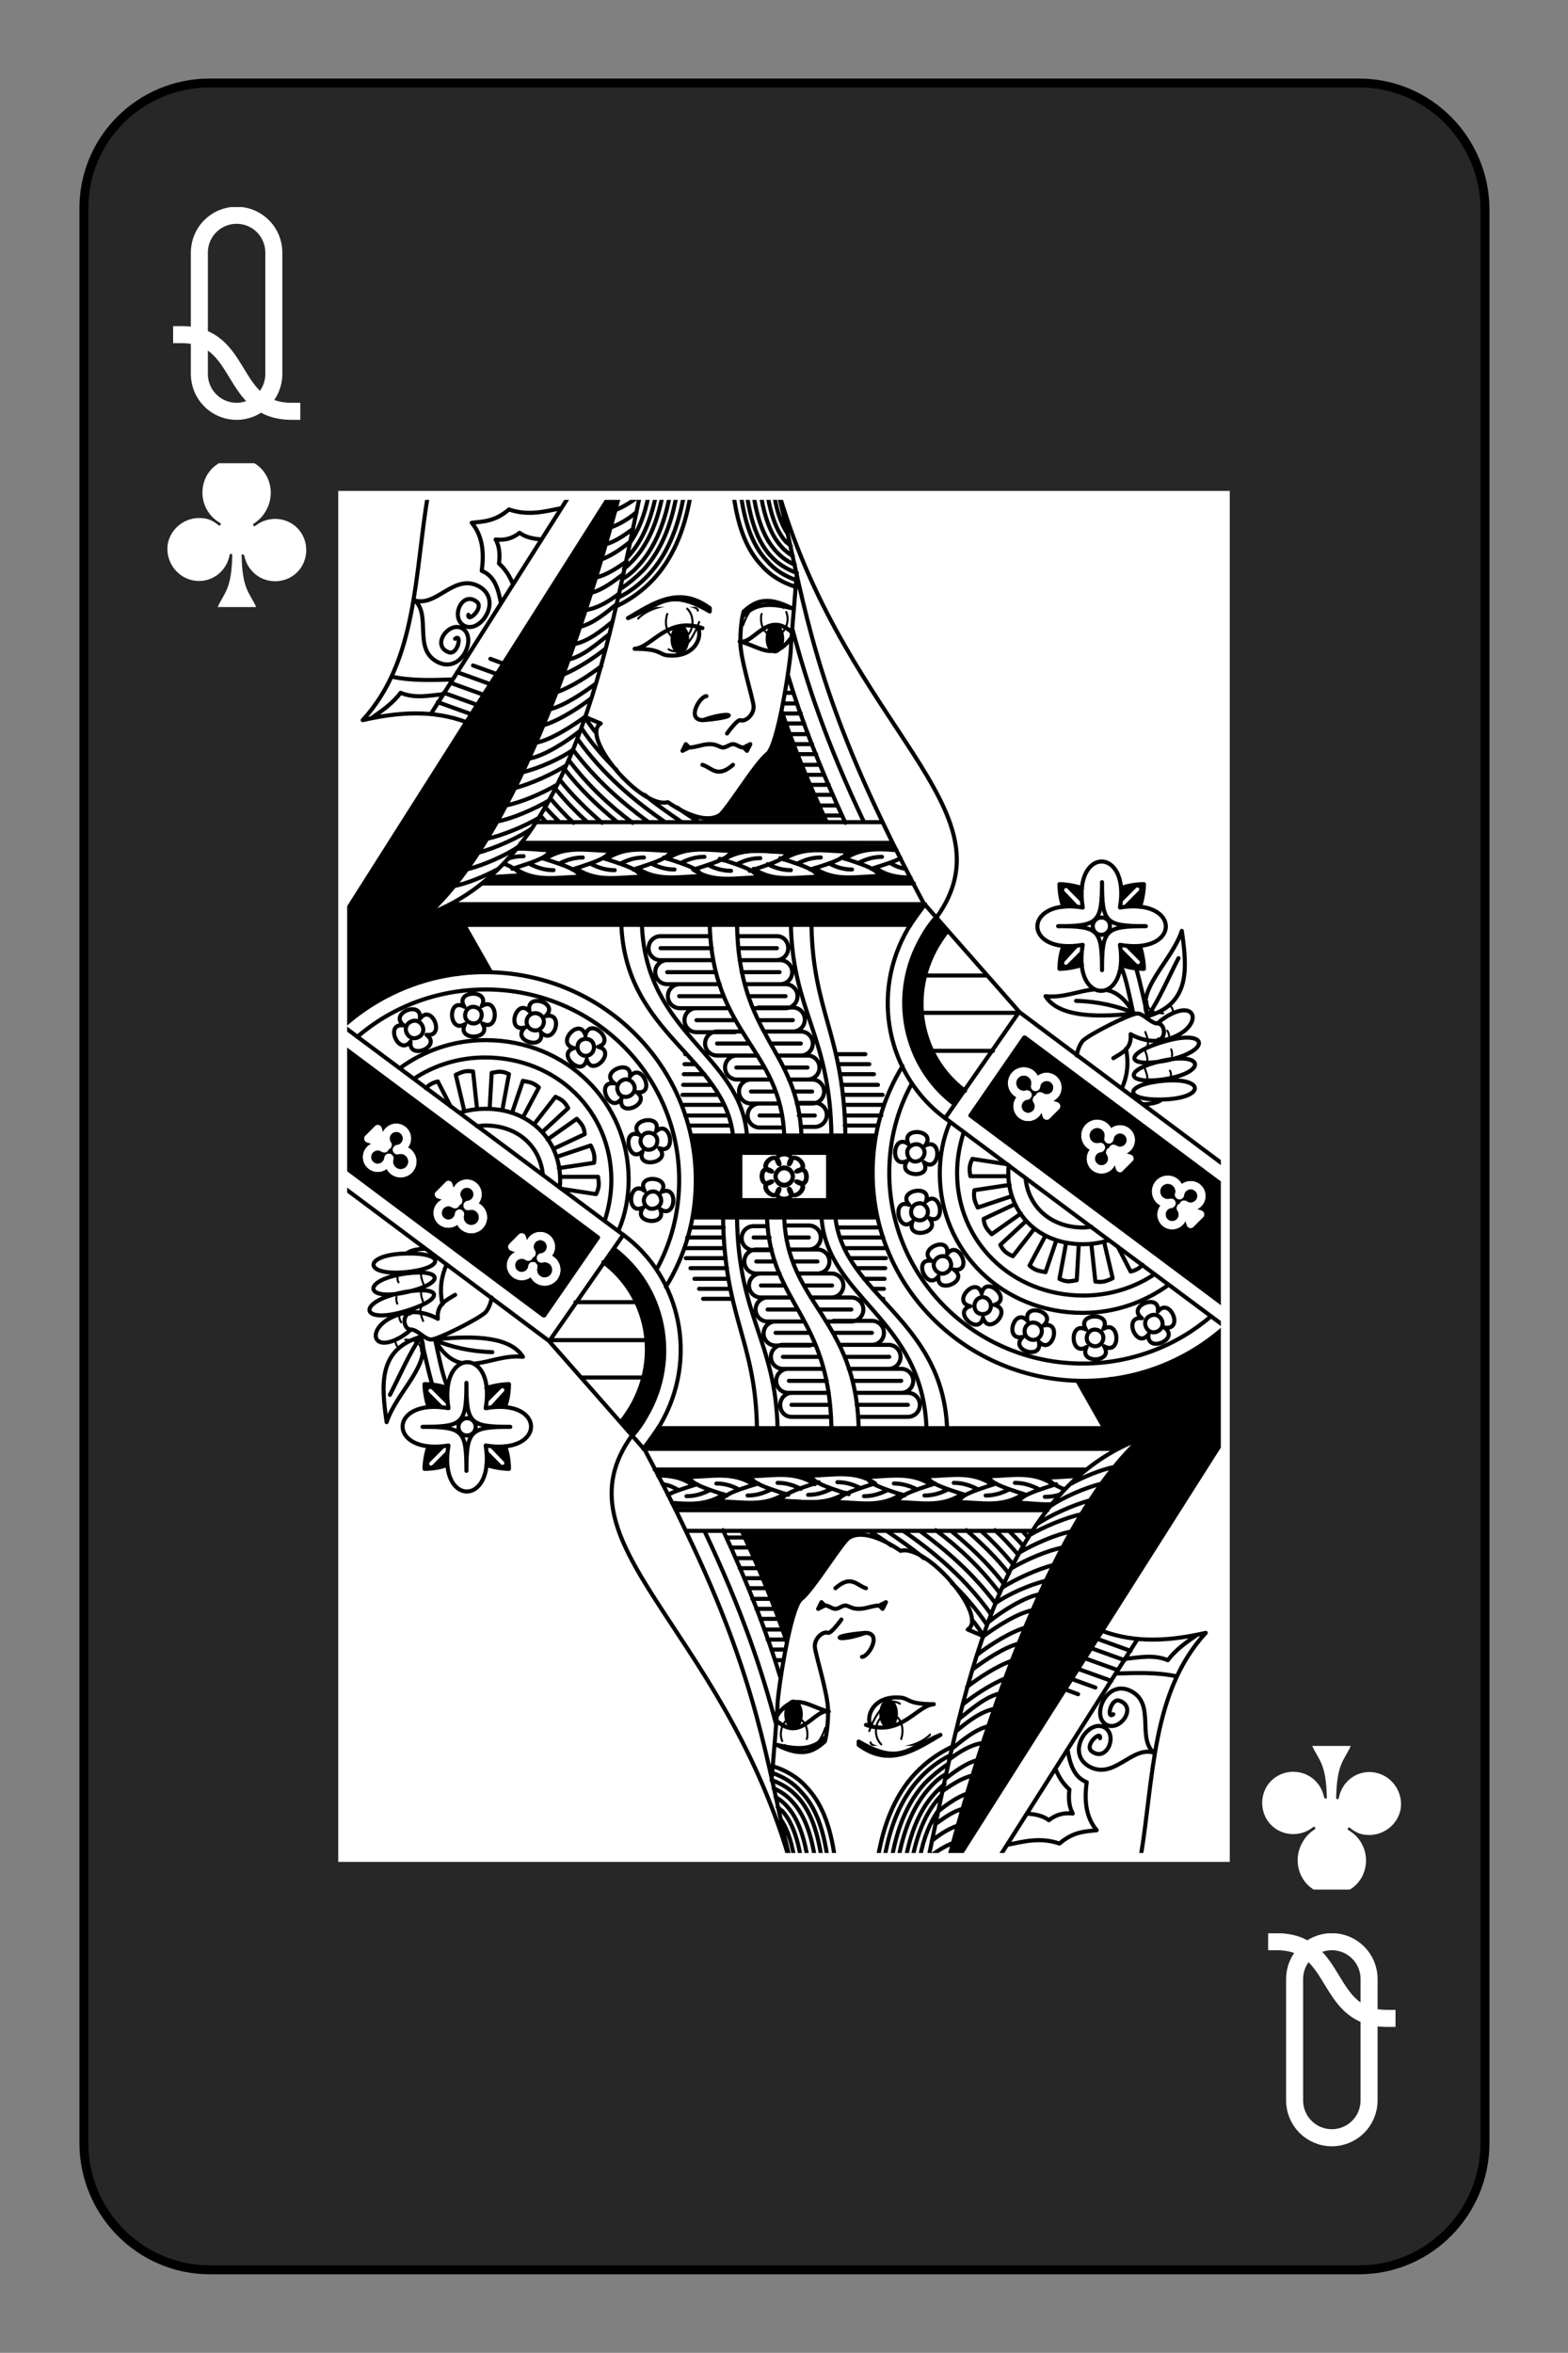 <?xml version="1.0" encoding="utf-8"?>
<!-- Generator: Adobe Illustrator 27.9.0, SVG Export Plug-In . SVG Version: 6.00 Build 0)  -->
<svg version="1.1" id="Layer_1" xmlns="http://www.w3.org/2000/svg" xmlns:xlink="http://www.w3.org/1999/xlink" x="0px" y="0px"
	 viewBox="0 0 175.7 263.6" style="enable-background:new 0 0 175.7 263.6;" xml:space="preserve">
<rect x="0" y="0" width="175.7" height="263.6" fill="#808080" stroke="none"/>
<style type="text/css">
	.st0{fill:none;stroke:#000000;stroke-width:0.613;stroke-linecap:round;stroke-linejoin:round;stroke-miterlimit:10;}
	.st1{fill:none;stroke:#000000;stroke-width:0.306;stroke-linecap:round;stroke-linejoin:round;stroke-miterlimit:10;}
	.st2{fill:#FFFFFF;fill-opacity:0;}
	.st3{fill:#FFFFFF;}
	
		.st4{fill:none;stroke:#FFFFFF;stroke-width:12;stroke-linecap:round;stroke-linejoin:round;stroke-miterlimit:10;stroke-opacity:0;}
	.st5{fill:none;stroke:#FFFFFF;stroke-width:12;stroke-linecap:round;stroke-linejoin:round;stroke-miterlimit:10;}
	.st6{fill:none;stroke:#FFFFFF;stroke-width:2.56;stroke-linecap:square;stroke-miterlimit:10;}
	.st7{fill:#272727;stroke:#000000;}
	.st8{clip-path:url(#SVGID_00000183221528681387817210000001022212287162280580_);}
	.st9{clip-path:url(#SVGID_00000024686575857531866330000014866065893983403440_);}
	.st10{clip-path:url(#SVGID_00000148623154231721727510000017608791524185367472_);}
	.st11{clip-path:url(#SVGID_00000181773588183169032000000007007646759368345996_);}
	.st12{clip-path:url(#SVGID_00000108278426394773241370000014858525504747070634_);}
	.st13{clip-path:url(#SVGID_00000142897201131551665920000000855769911687258503_);}
	.st14{clip-path:url(#SVGID_00000093896890087553859470000008622959171435629221_);}
	.st15{clip-path:url(#SVGID_00000182518724319879699820000013435982261679005596_);}
	.st16{clip-path:url(#SVGID_00000013909257359124090090000007776671564717433012_);}
	.st17{clip-path:url(#SVGID_00000010998322858751451620000011563211005207060875_);}
	.st18{fill:none;stroke:#FFFFFF;}
	.st19{clip-path:url(#SVGID_00000176041246905470102540000000137100083047704987_);}
	.st20{clip-path:url(#SVGID_00000156583702800256341780000005046897058096803235_);}
</style>
<symbol  id="CQ1" viewBox="-66.4 -51.2 132.8 102.3">
	<path d="M-1.4-51.2c-0.8,0-1.4,1-1.4,2.2l0,0c0,1.2,0.6,2.2,1.4,2.2l0,0c0.8,0,1.4-1,1.4-2.2C0-50.2-0.6-51.2-1.4-51.2z
		 M-15.7-51.1c-0.8,0-1.4,1-1.4,2.2l0,0c0,1.2,0.6,2.2,1.4,2.2l0,0c0.8,0,1.4-1,1.4-2.2C-14.3-50.2-14.9-51.1-15.7-51.1z
		 M-39.5-18.5c-0.3,0.4-0.7,0.9-1,1.3l0.4-0.4c0.2,0,0.4,0,0.6,0c0.2,0,0.4,0,0.6,0c0.1,0,0.1,0,0.2,0c0.1,0,0.2,0,0.3,0
		c0.4,0,0.8,0,1.2,0.1c0.1,0,0.1,0,0.2,0c0.1,0,0.3,0,0.4,0c0.1,0,0.2,0,0.2,0c0.1,0,0.3,0,0.4,0c0.1,0,0.2,0,0.2,0s0,0,0.1,0
		c0.2,0,0.3,0,0.5,0v0.1v0.1l0,0l-0.1,0.1l0,0c0,0,0,0.1-0.1,0.1l0,0c0,0,0,0.1-0.1,0.1l0,0l-0.1,0.1l0,0l-0.1,0.1
		c-0.1,0.1-0.1,0.1-0.2,0.2c-0.1,0.1-0.1,0.1-0.2,0.2c-0.1,0.1-0.2,0.1-0.3,0.2l0,0c-0.1,0.1-0.2,0.1-0.3,0.2
		c-0.1,0.1-0.2,0.1-0.3,0.2l0,0c-0.6,0.3-1.4,0.6-2.5,0.9c-0.4,0.1-0.9,0.3-1.4,0.4c0.7,0.4,1,0.7,1.2,1.1c-0.4,0-0.7,0-1.1,0
		c-1.1,0-2.2,0.1-3.3,0.2l1.2-1.3c-0.8,0.8-1.7,1.6-2.6,2.3h64.9c-0.2-0.3-0.3-0.6-0.5-0.9l0,0c-0.1,0-0.2,0-0.3,0l0,0l0,0
		c-0.1,0-0.2,0-0.3,0l0,0c0,0,0,0-0.1,0s-0.2,0-0.3,0c-1.4-0.1-2.9-0.4-4.2-1.4h0.1c0,0-0.1,0-0.1-0.1c-0.2,0-0.4,0.1-0.7,0.2
		c0.7,0.4,1,0.7,1.2,1.1c-3.3,0-6.6,0.9-9.7-1.2c-0.2,0.1-0.5,0.1-0.7,0.2c0.7,0.4,1,0.7,1.2,1.1c-3.3,0-6.6,0.9-9.7-1.2
		c-0.2,0.1-0.4,0.1-0.6,0.2c0.7,0.4,1,0.7,1.2,1.1c-2.9,0-5.9,0.7-8.8-0.7c0.1,0.2,0.3,0.3,0.3,0.5c-3.3,0-6.6,0.9-9.7-1.2
		c-0.2,0.1-0.4,0.1-0.6,0.2c0.7,0.4,1,0.7,1.2,1.1c-3.3,0-6.6,0.9-9.7-1.2l2.1-0.8c-0.7,0.3-1.6,0.6-2.7,0.9c0.7,0.4,1,0.7,1.2,1.1
		c-3.3,0-6.6,0.9-9.7-1.2l4-1.5c0.3,0.1,0.5,0.2,0.8,0.2l-0.3-0.1c3.1-2.1,6.5-1.2,9.7-1.2c-0.3,0.6-0.8,1-2.2,1.6l1.2-0.5
		c0.3,0.1,0.5,0.2,0.8,0.2l-0.3-0.1c3.1-2.1,6.5-1.2,9.7-1.2c-0.2,0.4-0.5,0.7-1.1,1.1c0.3,0.1,0.5,0.2,0.8,0.2l-0.3-0.1
		c1.7-1.1,3.4-1.4,5.1-1.4c1.5,0,3.1,0.2,4.6,0.2c-0.2,0.5-0.7,0.9-1.6,1.4c0.2,0.1,0.5,0.1,0.7,0.2l-0.3-0.1
		c3.1-2.1,6.5-1.2,9.7-1.2c-0.2,0-0.5,0.3-1,0.6c0.3,0.1,0.5,0.2,0.8,0.2L0-16c3-2.1,6.3-1.2,9.6-1.2c-0.2,0.4-0.5,0.7-1,1l0,0
		C8.9-16.1,9.1-16,9.4-16l-0.3-0.1c0.1-0.1,0.2-0.1,0.3-0.2c0,0,0.1,0,0.1-0.1c0.1,0,0.1-0.1,0.2-0.1h0.1c0.1-0.1,0.2-0.1,0.3-0.1
		c0,0,0,0,0.1,0s0.2-0.1,0.2-0.1h0.1c0.1,0,0.2-0.1,0.2-0.1s0,0,0.1,0s0.2-0.1,0.3-0.1h0.1c0.1,0,0.1,0,0.2-0.1h0.1
		c0.1,0,0.2-0.1,0.3-0.1l0,0c0.1,0,0.2,0,0.3-0.1h0.1c0.1,0,0.2,0,0.2,0s0,0,0.1,0s0.2,0,0.3,0c0,0,0,0,0.1,0s0.2,0,0.2,0h0.1
		c0.1,0,0.2,0,0.2,0s0,0,0.1,0c0,0,0,0,0.1,0s0.3,0,0.4,0h0.1c0.1,0,0.3,0,0.4,0c0.2,0,0.4,0,0.6,0c0.1,0,0.1,0,0.2,0
		c0.1,0,0.3,0,0.4,0c0.1,0,0.1,0,0.2,0c0.4,0,0.8,0,1.1,0.1c-0.2-0.3-0.4-0.7-0.5-1L-39.5-18.5z M-12.8-14.8
		c-0.3,0.1-0.5,0.2-0.8,0.3c0,0,0,0,0.1,0L-12.8-14.8z M41.4-12.3c0,1.1,0.3,2.6,0.6,3.4c0.7-0.1,1.5,0,2.4,0.1l-2.2-2.3
		c-0.2-0.2-0.1-0.5,0.2-0.5c0.1,0,0.2,0,0.2,0.1l2.3,2.3c-0.1-0.9-0.1-1.7-0.1-2.4C43.9-12,42.5-12.3,41.4-12.3z M54.1-12.3
		c-1.1,0-2.6,0.3-3.4,0.6c0.1,0.7,0.1,1.5-0.1,2.4l2.3-2.3c0.1-0.1,0.1-0.1,0.2-0.1c0.3,0,0.4,0.3,0.2,0.5L51-8.9
		C51.9-9,52.7-9,53.4-9C53.9-9.7,54.1-11.2,54.1-12.3z M-54-7.3c-3.9,3.3-8,5.1-12.4,4.6V8.4l0.1,0.7c4.7-4.2,10.6-7,17.2-7.8
		L-54-7.3z M44.4-3c-0.9,0.1-1.7,0.1-2.4,0.1c-0.4,0.9-0.6,2.3-0.6,3.4c1.1,0,2.6-0.3,3.4-0.6c-0.1-0.7,0-1.5,0.1-2.4l-2.3,2.3
		c-0.3,0.3-0.7-0.1-0.4-0.4L44.4-3z M51.1-3l2.3,2.3C53.7-0.4,53.3,0,53-0.3l-2.3-2.3c0.1,0.9,0.1,1.7,0.1,2.4
		c0.9,0.4,2.3,0.6,3.4,0.6c0-1.1-0.3-2.6-0.6-3.4C52.8-2.9,52-2.9,51.1-3z M36.2,10.8L28,22.5l38.4,28.6V33.2L36.2,10.8z"/>
</symbol>
<symbol  id="CQ2" viewBox="-46.8 -52.8 93.6 105.7">
	<path d="M-6.6-52.8l-40.2,63.2v4.7c20.1,2.4,35.5-44.7,41.6-67.8L-6.6-52.8L-6.6-52.8z M19.2-20.4c-0.6,3.1-1.4,5.9-2.2,6.5
		c-1.8,1.4-6.2,8.7-7.2,9.2C9.3-4.4,8.7-4.3,8.1-4.3l0.1,0.6h17.7C23.1-10,20.9-15.5,19.2-20.4z M-30.6,8.5c-1,0.6-2.2,1.1-3.4,1.5
		l-0.4,0.5l4.9,8.6c1.3-0.2,2.7-0.3,4.2-0.3c0.3,0,0.6,0,0.9,0l-4.1-7.2h67.1c0.7-1.1,1.4-2.1,2.2-3L-30.6,8.5z M42.5,10.6
		c-0.8,0.9-1.5,1.9-2.1,3c-5,8.6-2.7,19.3,4.9,25l1.5-2c-6.6-4.9-8.6-14.1-4.2-21.7c0.5-0.8,1-1.6,1.6-2.3L42.5,10.6z M5.6,43.2
		c0.5,2.1,0.7,4.4,0.7,6.7c0,1,0,2-0.1,3H13v-7.2h20.1c0.1-0.9,0.2-1.7,0.3-2.5H5.6z"/>
</symbol>
<symbol  id="CQ3" viewBox="-66.7 -65.4 133.4 130.8">
	<path class="st0" d="M66.4,35.5l-31-23.1 M-66.3,14.5c5.6-5,13.1-8.1,21.3-8.1c17.5,0,31.7,13.9,31.7,31.2c0,5.9-1.6,11.3-4.5,16
		 M-66.2,14.6l42,31.2 M-14,30.9h27.7 M66.4,56.5L28,27.9 M35.3,12.4L24.2,28.3 M36.1,16.2L28,27.9 M21.2-3.7l14.2,16.1 M24.2,28.3
		c-8.7-6.4-11.3-18.6-5.6-28.4c0.8-1.3,1.7-2.5,2.6-3.7 M25.6,26.2c-7.6-5.7-9.9-16.4-4.9-25c0.6-1.1,1.3-2.1,2.1-3 M36.2,16.2
		l30.2,22.5 M27.2,24.2c-6.6-4.9-8.6-14.1-4.2-21.7c0.5-0.8,1-1.6,1.6-2.3 M35.2,12.5H20.7 M30.5,6.9h-9.3 M31.4,18.2h-9.1
		 M21.1-3.8h-71.3 M19.5-6.9h-65 M16.3-13h-55.9 M14.8-16.1h-52.2 M-0.8-65.1c3.5,14.4,4.7,26.4,15.6,49c1.8,3.8,3.9,7.9,6.3,12.4
		 M19-0.7h-67.1 M4.1-0.7C4.3,12.4,9,15.9,9.2,30.9 M1-0.7c0.3,13.1,5.9,16.6,6.1,31.6 M-7.1-0.7c0.3,17,9.2,18.6,9.7,31.7
		 M-11.2-0.7C-10.8,15.8-0.5,17.8,0,30.9 M-21.4-0.7c0.6,16.5,15,19.5,15.8,31.7 M-24.5-0.8c0.6,16.5,15.5,20,16.8,31.7 M-13.5,33.5
		h26.9 M-14.4,29.4H-8 M-14.9,27.9h6.4 M-15.4,26.3h6.3 M-15.3,24.8h5.4 M-15.2,23.3h4.3 M-15.1,21.7h3.1 M-15,20.2h1.7 M9.1,29.4h5
		 M9.1,27.9h5.5 M9,26.3h6 M8.8,24.8h6 M8.6,23.3h5.5 M8.4,21.7h5.1 M8.1,20.2h4.7 M7.8,18.7h4.4 M-14.9,18.7h0.2 M64.2,58
		c-5.1,4.4-11.9,7.1-19.3,7.1c-16.1,0-29.1-12.8-29.1-28.6c0-4.9,1.2-9.4,3.4-13.4 M57.8,53.3c-3.6,2.6-8,4.2-12.9,4.2
		c-12.1,0-21.5-9.3-21.5-20.9c0-2.7,0.5-5.3,1.5-7.6 M46.2,44.6c-0.4,0-0.8,0.1-1.2,0.1c-5,0-8.3-3.2-8.7-7.4 M48.8,46.6
		c-1.2,0.4-2.5,0.6-3.9,0.6c-6.7,0-11.2-4.7-11.2-10.7c0-0.4,0-0.8,0.1-1.1 M55.7,51.7c-3,2-6.7,3.2-10.7,3.2
		c-10.8,0-19-8.1-19-18.4c0-2.2,0.4-4.2,1-6.1 M0.8,35.2c0.4-2.5,3.6,0.7,1.1,1.1c2-1.5,2,3.1,0,1.5c2.5,0.4-0.7,3.6-1.1,1.1
		c1.5,2-3.1,2-1.5,0c-0.4,2.5-3.6-0.7-1.1-1.1c-2,1.5-2-3.1,0-1.5c-2.5-0.4,0.7-3.6,1.1-1.1C-2.3,33.2,2.3,33.2,0.8,35.2L0.8,35.2
		 M1.3,37.1c0,0.7-0.6,1.3-1.3,1.3s-1.3-0.6-1.3-1.3s0.6-1.3,1.3-1.3S1.3,36.4,1.3,37.1L1.3,37.1 M-6.6,33.5v7.2 M-44.1,6.4
		l-4.1-7.2 M-49.1,6.7L-54-1.8 M-26.2-65.1L-66.4-1.9 M-47.8-31.1c-5.1-1.9-10.3-1.5-15.6-0.3c8.2-8.9,7.8-21.9,9.8-33.7
		 M-32.3-65.1l-20.8,32.7 M-24.8-65.1C-30.9-42-46.2,5.2-66.4,2.7 M-21.7-65.1c-4.9,22.9-10.1,54.8-31.9,62.8 M-52.1-34.1l5,1.8
		 M-51.2-35.5l5,1.8 M-50.2-37l5,1.8 M-49.2-38.6l5,1.8 M-46.8-39.6l3.6,1.3 M-44.2-40.6l1.9,0.7 M-62.1-31.7
		c1.6-1.1,3.2-2.2,4.4-3.8c2.2,0.9,4.3,0.4,6.5,0.2 M-58.9-37.9c2.8,0.6,5.9,0.5,9,0.4 M-55.6-49.4c2.6,2.3-0.3,7.4,3.5,9.3
		c3.7,1.8,6-3.9,3.6-5.1c-2-1-4.6,2.6-2,3.6c1.4,0.6,2.1-2.9,1-2 M-55.7-49.4c3.4,1.2,6.1-4.2,9.9-2c3.5,2.1,0,7.2-2.4,5.8
		c-2-1.2-0.3-5.2,1.9-3.6c1.3,0.9-1.4,3.3-1.2,2 M-42.6-48.9c-0.4-2.1-0.9-4.1-2.9-4.9c0.4-2.8,0.1-5.3-1.5-7.2
		c1.8-0.2,3.5-0.2,5.6-2c2.9,1,5.4,0.3,7.9-0.2 M-40.8-51.8c-0.5-1.2-1.1-2.2-2.1-3.1c0.2-1.5,0-2.7-0.5-3.6c0.9,0.1,2.2,0.1,3.6-1
		c0.9,0.7,2.1,0.9,3.3,1 M-26.1-60.3c1.4-0.5,2.7-1.3,3.9-2.3 M-26.8-57.8c1.5-0.4,2.8-1.4,4.1-2.3 M-27.5-55.5
		c1.6-0.6,3-1.6,4.4-2.7 M-28.3-52.8c1.7-0.4,3.1-1.4,4.6-2.4 M-29-50.5c1.8-0.5,3.3-1.7,4.8-2.8 M-29.9-47.9
		c1.9-0.3,3.5-1.3,5.1-2.5 M-30.7-45.4c2-0.5,3.9-2.1,5.5-3.4 M-31.6-42.8c2.1-0.4,4.1-2,5.8-3.4 M-32.4-40.5
		c2.2-0.5,4.3-2.4,6.1-3.8 M-33.3-38.2c2.2-0.9,4.8-2.6,6.4-3.9 M-34.2-35.6c2.3-0.8,5-2.6,6.7-3.9 M-35.3-33c2.3-0.6,5.1-2.5,7-3.9
		 M-36.3-30.6c2.4-0.7,5.5-2.7,7.3-4.1 M-37.4-28c2.3-0.4,5.5-2.5,7.6-4 M-38.5-25.6c2.4-0.4,5.8-2.6,7.8-4.2 M-39.3-23.6
		c2.5-0.6,5.8-2.1,7.6-3.4 M-40.6-21.2c2.5-0.6,5.9-2.2,7.8-3.4 M-41.9-18.6c2.2-0.4,5.5-1.8,7.7-3.1 M-43.2-16.2
		c2.3-0.4,5.7-1.9,7.9-3.2 M-44.7-13.6c2.3-0.5,5.7-1.9,7.9-3.2 M-46.1-11.5c2.7-0.7,6.4-2.4,8.2-3.7 M-47.8-9
		c2.5-0.6,5.9-2.1,7.8-3.4 M-49.7-6.5c2-0.4,4.7-1.5,6.7-2.6 M1.2-45.2c2.1,8,5.1,17.1,10.8,29.1 M1.9-53.5C1.6-49.8,1-42.9,1-42.1
		c0,1.5-1.9,14.6-3.6,15.8c-1.8,1.4-6.2,8.7-7.2,9.2c-2.6,1.5-7-1.5-7.7-2c-4,1.1-13.3-9.9-10.1-11.8l-2.4-1 M0.6-38
		c1.9,6.3,4.6,13.4,8.6,22 M-0.4-32.8c1.7,5,3.9,10.5,6.8,16.7 M8.7-17.1H5.9 M8-18.6H5.2 M7.3-20.2H4.6 M6.7-21.7H3.9 M6-23.2H3.3
		 M5.4-24.7H2.6 M4.8-26.3H2 M4.2-27.8H1.4 M3.6-29.3H0.9 M3-30.9H0.3 M2.5-32.4h-2.7 M1.9-33.9h-2 M1.4-35.5H0.1 M-25.2-23.9
		c-1.9-1.9-3.7-3.9-5.3-6.3 M-15.4-16.1c-1.9-1.3-3.8-2.6-5.6-4.1 M-17.9-16.1c-4.8-3.3-9.4-7.2-13.2-12.5 M-20.4-16.1
		c-4.1-3-8-6.4-11.4-10.9 M-22.8-16c-3.5-2.6-6.7-5.6-9.6-9.4 M-25.1-16.1c-2.8-2.3-5.5-4.8-7.9-7.9 M-27.4-16
		c-2.2-1.9-4.4-4-6.4-6.5 M-29.6-16.1c-1.7-1.5-3.3-3.2-4.9-5.1 M-31.7-16c-1.2-1.1-2.4-2.4-3.5-3.7 M-33.8-16.1
		c-0.7-0.7-1.5-1.5-2.2-2.3 M-35.8-16.1c-0.3-0.3-0.6-0.7-0.9-1 M-28.3-29.5c-0.6-0.7-1.1-1.5-1.7-2.3 M-12.8-16.1
		c-1.1-0.7-2.2-1.4-3.3-2.2 M-25.5-8.9c-1.2,0-2.3-0.3-3.5-0.9 M-31.2-9.1c3.1,2.1,6.5,1.2,9.7,1.2c-0.4-1-1.6-1.5-5.7-2.8
		 M-21.1-10.8c-1.2,0-2.3,0.3-3.5,0.9 M-26.7-10.6c3.1-2.1,6.5-1.2,9.7-1.2c-0.4,1-1.6,1.5-5.7,2.8 M-16.5-9c-1.2,0-2.3-0.3-3.5-0.9
		 M-22.1-9.2C-19-7.1-15.6-8-12.4-8c-0.4-1-1.6-1.5-5.7-2.8 M-12-10.9c-1.2,0-2.3,0.3-3.5,0.9 M-17.6-10.6c3.1-2.1,6.5-1.2,9.7-1.2
		c-0.4,1-1.6,1.5-5.7,2.8 M-8-8.8c-1.2,0-2.3-0.3-3.5-0.9 M-13.7-9c3.1,2.1,6.5,1.2,9.7,1.2c-0.4-1-1.6-1.5-5.7-2.8 M-3.6-10.7
		c-1.2,0-2.3,0.3-3.5,0.9 M-9.2-10.4c3.1-2.1,6.5-1.2,9.7-1.2c-0.4,1-1.6,1.5-5.7,2.8 M1-8.9c-1.2,0-2.3-0.3-3.5-0.9 M-4.6-9.1
		C-1.5-7,1.9-7.9,5.1-7.9c-0.4-1-1.6-1.5-5.7-2.8 M5.5-10.8c-1.2,0-2.3,0.3-3.5,0.9 M-0.1-10.5c3.1-2.1,6.5-1.2,9.7-1.2
		C9.1-10.8,8-10.2,3.9-9 M10.2-9C9-9,7.9-9.3,6.8-9.9 M4.6-9.2C7.7-7.1,11-8,14.3-8c-0.4-1-1.6-1.5-5.7-2.8 M14.7-10.9
		c-1.2,0-2.3,0.3-3.5,0.9 M9.1-10.6c2.5-1.7,5.2-1.5,7.8-1.3 M17.5-10.7c-0.9,0.5-2.2,0.9-4.4,1.6 M-34.7-8.9
		c-1.2,0-2.3-0.3-3.5-0.9 M-40.4-9.1c3.1,2.1,6.5,1.2,9.7,1.2c-0.4-1-1.6-1.5-5.7-2.8 M-30.3-10.8c-1.2,0-2.3,0.3-3.5,0.9
		 M-35.9-10.6c3.1-2.1,6.5-1.2,9.7-1.2c-0.4,1-1.6,1.5-5.7,2.8 M-40.2-12.1c1.7-0.1,3.3,0.2,5,0.2c-0.4,1-1.6,1.5-5.7,2.8 M-39.2-11
		c-0.8,0-1.6,0.1-2.4,0.4 M-44.1-7.9c1.5,0,3-0.2,4.5-0.2c-0.3-0.6-0.9-1.1-2.6-1.8 M18.3-9.1c-0.8-0.1-1.6-0.4-2.4-0.9 M13.8-9.2
		C15.5-8,17.3-7.8,19-7.8 M33.9,38.3l-5.3,0.8c-0.2,1.3,0.2,1.9,0.5,2.6l5.1-1.7 M34.7,41.2L30,43.4c0.1,1.3,0.7,1.7,1.2,2.3
		l4.4-3.1 M36.4,43.7l-3.9,3.6c0.6,1.2,1.3,1.4,1.9,1.7l3.2-4.1 M39.3,45.9l-2.4,4.5c1,0.9,1.7,0.8,2.4,1l1.6-4.7 M42.4,47l-1,5.4
		c1.2,0.6,1.8,0.3,2.6,0.2l0.3-5.3 M46.2,47.2l0.6,5.6c1.3,0.2,1.9-0.2,2.6-0.5l-1.3-5.5 M33.5,35.2l-5.2-0.8
		c-0.6,1.2-0.4,1.8-0.3,2.6h5.6 M21.1,33.6c-0.1,0.7-0.7,1.2-1.4,1.2s-1.2-0.7-1.2-1.4s0.7-1.2,1.4-1.2S21.2,32.9,21.1,33.6
		L21.1,33.6 M18.5,34.7c-2.7,1.3-2.2-4.3,0.2-2.5c-1.3-2.7,4.3-2.2,2.5,0.2c2.7-1.3,2.2,4.3-0.2,2.5C22.4,37.5,16.8,37.1,18.5,34.7
		L18.5,34.7 M21.6,42.1c0.1,0.7-0.3,1.4-1,1.5s-1.4-0.3-1.5-1s0.3-1.4,1-1.5C20.8,40.9,21.4,41.4,21.6,42.1L21.6,42.1 M19.3,43.8
		c-2.2,2-3.2-3.6-0.5-2.5c-2-2.2,3.6-3.2,2.5-0.5c2.2-2,3.2,3.6,0.5,2.5C23.8,45.6,18.2,46.6,19.3,43.8L19.3,43.8 M25,49.8
		c0.3,0.6,0,1.4-0.7,1.7c-0.6,0.3-1.4,0-1.7-0.7l0,0c-0.3-0.6,0-1.4,0.7-1.7S24.8,49.1,25,49.8L25,49.8L25,49.8 M23.2,52
		c-1.7,2.4-4-2.8-1-2.3c-2.4-1.7,2.8-4,2.3-1c1.7-2.4,4,2.8,1,2.3C28,52.7,22.8,54.9,23.2,52L23.2,52 M30.7,55.5
		c0.5,0.5,0.5,1.3,0.1,1.8c-0.5,0.5-1.3,0.5-1.8,0.1l0,0c-0.5-0.5-0.5-1.3-0.1-1.8C29.4,55,30.2,55,30.7,55.5L30.7,55.5L30.7,55.5
		 M29.9,58.2c-0.6,2.9-4.7-0.9-1.9-1.7c-2.9-0.6,0.9-4.7,1.7-1.9c0.6-2.9,4.7,0.9,1.9,1.7C34.5,57,30.7,61.1,29.9,58.2L29.9,58.2
		 M37.8,59c0.7,0.2,1.1,0.9,0.9,1.6c-0.2,0.7-0.9,1.1-1.6,0.9l0,0c-0.7-0.2-1.1-0.9-0.9-1.6C36.4,59.2,37.1,58.8,37.8,59L37.8,59
		L37.8,59 M38.3,61.8c0.7,2.9-4.6,1.3-2.4-0.7c-2.9,0.7-1.3-4.6,0.7-2.4c-0.7-2.9,4.6-1.3,2.4,0.7C41.9,58.6,40.3,64,38.3,61.8
		L38.3,61.8 M46.7,60c0.7,0,1.3,0.5,1.3,1.2s-0.5,1.3-1.2,1.3l0,0c-0.7,0-1.3-0.5-1.3-1.2S46,60,46.7,60L46.7,60L46.7,60 M48.1,62.5
		c1.6,2.5-4,2.7-2.6,0.1c-2.5,1.6-2.7-4-0.1-2.6c-1.6-2.5,4-2.7,2.6-0.1C50.5,58.4,50.7,64,48.1,62.5L48.1,62.5 M55.1,57.9
		c0.7-0.3,1.4,0,1.7,0.7s0,1.4-0.7,1.7s-1.4,0-1.7-0.7S54.4,58.2,55.1,57.9L55.1,57.9 M57.2,59.7c2.4,1.8-2.8,3.9-2.4,1
		c-1.8,2.4-3.9-2.8-1-2.4c-2.4-1.8,2.8-3.9,2.4-1C58,55,60.2,60.2,57.2,59.7L57.2,59.7 M50.2,47.6l1.9,3.7c0.9-0.2,1.4-0.6,1.8-1
		 M-0.7-65.1C9.7-30.1,34.6-18,22.9-1.8 M44.9-3.3c-1.5-9.2,7.2-9.2,5.6,0c9.2-1.5,9.2,7.2,0,5.6c1.5,9.2-7.2,9.2-5.6,0
		C35.8,3.9,35.8-4.8,44.9-3.3L44.9-3.3 M47.8-7.1c0,6.1,0.5,6.6,6.6,6.6c-6.1,0-6.6,0.5-6.6,6.6c0-6.1-0.5-6.6-6.6-6.6
		C47.2-0.5,47.8-1,47.8-7.1L47.8-7.1 M49-0.5c0,0.7-0.6,1.3-1.3,1.3s-1.3-0.6-1.3-1.3s0.6-1.3,1.3-1.3l0,0C48.5-1.8,49-1.2,49-0.5
		L49-0.5L49-0.5 M42-3.4c-0.4-0.9-0.6-2.3-0.6-3.4c1.1,0,2.6,0.3,3.4,0.6 M50.7-6.2c0.9-0.4,2.3-0.6,3.4-0.6c0,1.1-0.3,2.6-0.6,3.4
		 M42,2.5c-0.4,0.9-0.6,2.3-0.6,3.4c1.1,0,2.6-0.3,3.4-0.6 M50.7,5.3c0.9,0.4,2.3,0.6,3.4,0.6c0-1.1-0.3-2.6-0.6-3.4 M44,18.9
		c0.1-0.7,0.4-1.6,0.9-2.2c1-1,7.2-4.1,8.2-4.1s2,1.5,3.1,1.5s1.5,2.6-0.5,2.6s-3.6-1-3.6-1c0.2,2.2-1.3,2.8-2.6,3.6 M51.4,17.9
		c0.5,2.4,0.1,4.3-0.6,5.9 M56.2,17.1c7.7-2.6,8.4,1.2,1,2.6C51.6,20.7,51.1,18.8,56.2,17.1L56.2,17.1 M56,19.9
		c7.2-1.9,7.9,1.6,0.9,2.6C51.5,23.2,51.1,21.2,56,19.9L56,19.9 M56.1,22.8c7.3-1,7.6,2.6,0.6,2.7C51.3,25.6,51.1,23.5,56.1,22.8
		L56.1,22.8 M56.2,14.1c0.3-0.4,0.8-0.7,1.4-1.1c4.6-2.7,5.3,1.5,0.8,3.2c-0.9,0.4-1.6,0.4-2.1,0.3 M54.7,13
		c-1.9-4,3.6-8.2,5.1-12.8C60.6,5.8,61.1,11.1,54.7,13L54.7,13 M54.7,13c1.8-2.7,3.1-5.8,4.6-8.7 M48.6,9.1c1.4,0.3,2.7,1.3,4,3.5
		c-6.4,0.7-11.5,0.3-13.3-2.6c2.6,0.3,5-0.8,7.2-1 M52.6,12.5c-2.5-1-5.3-1.7-8.7-1.8 M1.7-51.4C-0.2-52-2-53-3.4-54.6
		c-2-2.1-3.5-5.3-4.2-10.5 M1.8-52.4c-1.7-0.6-3.2-1.5-4.4-2.9c-1.8-1.9-3.2-4.8-3.9-9.8 M1.8-53.5C0.3-54.1-0.9-54.8-2-56
		c-1.6-1.7-2.9-4.4-3.6-9.1 M1.3-56c-0.6-0.4-1.2-0.8-1.7-1.4c-1.2-1.3-2.4-3.5-3.1-7.7 M1.6-54.7c-1.1-0.5-2-1.1-2.8-2
		c-1.4-1.5-2.7-3.9-3.4-8.4 M1-57.5c-0.2-0.2-0.4-0.4-0.7-0.6c-1-1.1-2.1-3-2.8-7 M-14.1-65.1c-0.9,5.4-2.8,9.6-5.6,12.6
		c-1.7,1.8-3.6,3.1-5.5,4 M-15.1-65.1c-0.9,5.2-2.7,9.1-5.3,11.9c-1.4,1.5-2.9,2.6-4.5,3.4 M-16.2-65.1c-0.9,5-2.6,8.6-5,11.2
		c-1.1,1.1-2.2,2-3.4,2.8 M-17.2-65.1c-0.9,4.7-2.5,8.1-4.7,10.5c-0.7,0.8-1.5,1.5-2.4,2 M-23.2-58c1.2-1.7,2.2-4,2.8-7.1
		 M-18.3-65.1c-0.9,4.5-2.4,7.6-4.5,9.8c-0.4,0.4-0.8,0.8-1.3,1.2 M-19.3-65.1c-0.9,4.4-2.4,7.3-4.3,9.3 M0.5-59.4
		c-0.7-1-1.5-2.7-2-5.7 M-25.4-62.9c1.3-0.5,2.5-1.3,3.7-2.2 M-23.5-46.7c3.9-2.3,7.7-4.9,12.3-1.5v0.5
		C-17.4-51.3-18.4-48.8-23.5-46.7L-23.5-46.7 M-6.1-47.7v0.6c2-2.1,4.6-1.7,7.2-1.1C-2.8-50.2-4.5-49.1-6.1-47.7L-6.1-47.7
		 M-6.1-47.7c0,0-0.5,1.5-0.5,4.6c0,2.6,2,8.7,2,9.7c0,1.3-1.3,2.3-2,2c-0.5-0.1-2,2-2,2 M-11.7-35c-1,0-3.1,3.6-0.5,3.6
		c4.1-1.5,6.1-0.5,0,0 M-14.8-27.8l-0.5,1l1-0.5L-14.8-27.8L-14.8-27.8 M-5.1-27.8l-0.5,1l-0.5-0.5L-5.1-27.8L-5.1-27.8 M-14.3-27.3
		c1,0,2-0.5,3.1-0.5s1.5,0.5,2,0.5s1-0.5,1.5-0.5s1,0.5,1.5,0.5 M-12.3-24.7c1.4,0.4,2.2,2.1,4.6,0 M-12.3-45.2
		c-5.3-1.8-7.6,2.9-10.2,3.1c4.1,0,3.6,0.9,5.1,1c3.9,0.3,5.2-2.7,4.4-4.3 M1-44.7c-3.6-3.1-5.6,2-7.7,1.5c3,0.7,5.1,3.1,7.7-0.5
		 M52.4,12.1c-0.5-2.2-0.9-4.5-1.7-6.5 M54.7,13c-0.6-2.4-1.1-4.9-1.8-7.3 M56.8,25.5C56.2,26,55,26.2,54,26.2 M-6.9,2.8h5.8
		 M-6.4,6.4h5.7 M-5.4,10h5.6 M-3.9,13.6h5.2 M-2,17.1h4.5 M-0.1,20.7h3.6 M1.4,24.3h2.8 M2.2,27.9h2.4 M-6.7,4.6h5.5
		c1,0,1.8-0.8,1.8-1.8S-0.1,1-1.1,1h-5.8 M-5.9,8.2h5.3c1,0,1.8-0.8,1.8-1.8S0.4,4.6-0.6,4.6h-5.7 M-4.7,11.8h4.9
		C1.2,11.8,2,11,2,10S1.2,8.2,0.2,8.2h-5.6 M-3,15.3h4.3c1,0,1.8-0.8,1.8-1.8s-0.8-1.8-1.8-1.8h-5.2 M-1,18.9h3.5
		c1,0,1.8-0.8,1.8-1.8s-0.8-1.8-1.8-1.8H-2 M0.7,22.5h2.8c1,0,1.8-0.8,1.8-1.8s-0.8-1.8-1.8-1.8h-3.6 M1.9,26.1h2.3
		c1,0,1.8-0.8,1.8-1.8s-0.8-1.8-1.8-1.8H1.4 M2.5,29.6h2.1c1,0,1.8-0.8,1.8-1.8S5.6,26,4.6,26H2.2 M-18.6,2.8h7.7 M-17.6,6.4h7.3
		 M-15.8,10h6.7 M-13.2,13.6h5.8 M-10.1,17.1h4.9 M-7.2,20.7H-3 M-5,24.3h3.7 M-3.7,27.9h3.4 M-11.1,1h-7.5c-1,0-1.8,0.8-1.8,1.8
		s0.8,1.8,1.8,1.8h7.7 M-10.7,4.6h-6.9c-1,0-1.8,0.8-1.8,1.8s0.8,1.8,1.8,1.8h7.3 M-9.7,8.2h-6c-1,0-1.8,0.8-1.8,1.8
		s0.8,1.8,1.8,1.8H-9 M-8.3,11.8h-4.9c-1,0-1.8,0.8-1.8,1.8s0.8,1.8,1.8,1.8h5.8 M-6.3,15.3h-3.8c-1,0-1.8,0.8-1.8,1.8
		s0.8,1.8,1.8,1.8h4.9 M-4,18.9h-3.1c-1,0-1.8,0.8-1.8,1.8s0.8,1.8,1.8,1.8H-3 M-2.1,22.5H-5c-1,0-1.8,0.8-1.8,1.8S-6,26.1-5,26.1
		h3.7 M-0.8,26.1h-2.9c-1,0-1.8,0.8-1.8,1.8s0.8,1.8,1.8,1.8h3.4"/>
</symbol>
<symbol  id="CQ4" viewBox="-46.3 -50.9 92.7 101.8">
	<path class="st1" d="M30.4,9.5c0,1.6,1.2,1.7,2.4,1.8 M30.1,14.1c0.4,1,0.6,1.8,0.2,2.2 M30,16.7c0.4,1,0.6,1.8,0.2,2.2 M30,19.5
		c0.4,1,0.6,1.8,0.2,2.2 M33.4,13.9c0.2,0.3,0.3,0.6,0.3,1 M34,16.7c0.1,0.3,0.2,0.7,0.1,1 M33.8,19.9c0.2,0.3,0.2,0.7,0.1,1
		 M34,10.3c0.2,0.3,0.3,0.6,0.3,1 M-46.2-47.9c3-3,9.2-2.1,9-1.2 M-41.6-43.3c2.2,1.4,4.1-2.6,4.6-4.1 M-30.4-46.9
		c1.8-5.2,5.6-4.1,6.1-2.6 M-38.8-49.4c0.5,0.5,0.8,1.2,0.8,2c0,1.4-0.9,2.6-2,2.6s-2-1.1-2-2.6c0-0.4,0.1-0.9,0.2-1.2 M-23.9-48.9
		c0.1,0.3,0.2,0.6,0.2,1c0,1.4-0.9,2.6-2,2.6s-2-1.1-2-2.6c0-0.2,0-0.5,0.1-0.7"/>
	<g>
		<defs>
			
				<rect id="SVGID_1_" x="8.8" y="18.8" transform="matrix(0.707 -0.707 0.707 0.707 -12.534 16.187)" width="8.9" height="8.9"/>
		</defs>
		<clipPath id="SVGID_00000104702554874292866760000001982018535210586781_">
			<use xlink:href="#SVGID_1_"  style="overflow:visible;"/>
		</clipPath>
		
			<g transform="matrix(1 0 0 1 9.536743e-07 0)" style="clip-path:url(#SVGID_00000104702554874292866760000001982018535210586781_);">
			
				<use xlink:href="#SCQ"  width="87" height="87" x="-43.5" y="-43.5" transform="matrix(7.223368e-02 -7.223343e-02 7.223368e-02 7.223343e-02 13.273 23.223)" style="overflow:visible;"/>
		</g>
	</g>
	<g>
		<defs>
			
				<rect id="SVGID_00000136373815976733505900000004983605741127114887_" x="8.8" y="18.8" transform="matrix(0.707 -0.707 0.707 0.707 -12.534 16.187)" width="8.9" height="8.9"/>
		</defs>
		<clipPath id="SVGID_00000157276034872167345710000014700868728653121665_">
			<use xlink:href="#SVGID_00000136373815976733505900000004983605741127114887_"  style="overflow:visible;"/>
		</clipPath>
		
			<g transform="matrix(1 0 0 1 9.536743e-07 0)" style="clip-path:url(#SVGID_00000157276034872167345710000014700868728653121665_);">
			
				<use xlink:href="#SCQ"  width="87" height="87" x="-43.5" y="-43.5" transform="matrix(7.223368e-02 -7.223343e-02 7.223368e-02 7.223343e-02 13.273 23.223)" style="overflow:visible;"/>
		</g>
	</g>
	<g>
		<defs>
			
				<rect id="SVGID_00000067951755308236813190000013674506871500532115_" x="19.9" y="26.6" transform="matrix(0.707 -0.707 0.707 0.707 -14.864 26.292)" width="8.9" height="8.9"/>
		</defs>
		<clipPath id="SVGID_00000181082393642230063640000004414811822137047962_">
			<use xlink:href="#SVGID_00000067951755308236813190000013674506871500532115_"  style="overflow:visible;"/>
		</clipPath>
		<g style="clip-path:url(#SVGID_00000181082393642230063640000004414811822137047962_);">
			
				<use xlink:href="#SCQ"  width="87" height="87" x="-43.5" y="-43.5" transform="matrix(7.223368e-02 -7.223343e-02 7.223368e-02 7.223343e-02 24.305 31.089)" style="overflow:visible;"/>
		</g>
	</g>
	<g>
		<defs>
			
				<rect id="SVGID_00000153671651592659008930000004407677114130105013_" x="19.9" y="26.6" transform="matrix(0.707 -0.707 0.707 0.707 -14.864 26.292)" width="8.9" height="8.9"/>
		</defs>
		<clipPath id="SVGID_00000178905945880661513110000014175075790448578964_">
			<use xlink:href="#SVGID_00000153671651592659008930000004407677114130105013_"  style="overflow:visible;"/>
		</clipPath>
		<g style="clip-path:url(#SVGID_00000178905945880661513110000014175075790448578964_);">
			
				<use xlink:href="#SCQ"  width="87" height="87" x="-43.5" y="-43.5" transform="matrix(7.223368e-02 -7.223343e-02 7.223368e-02 7.223343e-02 24.305 31.089)" style="overflow:visible;"/>
		</g>
	</g>
	<g>
		<defs>
			
				<rect id="SVGID_00000088834146427969190030000000530081928765731990_" x="30.5" y="35" transform="matrix(0.707 -0.707 0.707 0.707 -17.676 36.258)" width="8.9" height="8.9"/>
		</defs>
		<clipPath id="SVGID_00000129164063211168963940000003868799546955306383_">
			<use xlink:href="#SVGID_00000088834146427969190030000000530081928765731990_"  style="overflow:visible;"/>
		</clipPath>
		
			<g transform="matrix(1 0 0 1 3.814697e-06 0)" style="clip-path:url(#SVGID_00000129164063211168963940000003868799546955306383_);">
			
				<use xlink:href="#SCQ"  width="87" height="87" x="-43.5" y="-43.5" transform="matrix(7.223368e-02 -7.223343e-02 7.223368e-02 7.223343e-02 34.929 39.465)" style="overflow:visible;"/>
		</g>
	</g>
	<g>
		<defs>
			
				<rect id="SVGID_00000129916611484226426900000002158202887893339784_" x="30.5" y="35" transform="matrix(0.707 -0.707 0.707 0.707 -17.676 36.258)" width="8.9" height="8.9"/>
		</defs>
		<clipPath id="SVGID_00000163059055822173721190000003546471360708339620_">
			<use xlink:href="#SVGID_00000129916611484226426900000002158202887893339784_"  style="overflow:visible;"/>
		</clipPath>
		
			<g transform="matrix(1 0 0 1 3.814697e-06 0)" style="clip-path:url(#SVGID_00000163059055822173721190000003546471360708339620_);">
			
				<use xlink:href="#SCQ"  width="87" height="87" x="-43.5" y="-43.5" transform="matrix(7.223368e-02 -7.223343e-02 7.223368e-02 7.223343e-02 34.929 39.465)" style="overflow:visible;"/>
		</g>
	</g>
</symbol>
<symbol  id="SC9" viewBox="-11.1 -11.1 22.3 22.3">
	<rect x="-11.1" y="-11.1" class="st2" width="22.3" height="22.3"/>
	<path class="st3" d="M0.8,3.3C0.9,8.5,2,8.9,3,11.1h-5.8c1-2.2,2.1-2.6,2.2-7.8c0-0.1-0.1-0.2-0.2-0.2S-1,3.2-1,3.3
		c-0.5,2.6-2.9,4.3-5.5,3.8c-2.5-0.5-4.2-2.9-3.8-5.5c0.5-2.5,2.9-4.2,5.5-3.8c0.8,0.1,1.5,0.5,2.1,1c0.1,0.1,0.2,0.1,0.3,0
		s0.1-0.2,0-0.3c-2.5-1.4-3.4-4.5-2.1-7s4.5-3.4,7-2.1s3.4,4.5,2.1,7c-0.5,1-1.2,1.7-2,2.2c-0.1,0.1-0.1,0.2,0,0.3s0.2,0.1,0.3,0
		c2-1.6,5-1.3,6.6,0.7s1.3,5-0.7,6.6s-5,1.3-6.6-0.7c-0.5-0.6-0.8-1.3-1-2.1c0-0.1-0.1-0.2-0.2-0.2S0.8,3.2,0.8,3.3z"/>
</symbol>
<symbol  id="SCQ" viewBox="-43.5 -43.5 87 87">
	<rect x="-37.5" y="-37.5" class="st4" width="75" height="75"/>
	<path class="st5" d="M2.2,11.2C2.6,28.9,6.4,30,9.8,37.5H-9.8c3.4-7.5,7.1-8.6,7.5-26.2c0-0.4-0.3-0.8-0.8-0.8s-0.8,0.3-0.8,0.8
		c-1.6,8.6-9.8,14.2-18.3,12.6c-8.6-1.6-14.2-9.8-12.6-18.3S-25-8.6-16.5-7c2.6,0.5,5,1.6,7.1,3.3C-9-3.6-8.5-3.6-8.2-4
		C-8-4.3-8-4.6-8.2-4.9c-8.4-4.6-11.5-15-6.9-23.4s15-11.5,23.4-6.9s11.5,15,6.9,23.4c-1.6,2.9-4,5.3-6.9,6.9C8-4.5,8.1-4.1,8.4-3.8
		c0.3,0.2,0.6,0.2,0.9,0C16-9.3,26-8.3,31.5-1.5s4.5,16.7-2.3,22.2S12.5,25.1,7,18.3c-1.7-2-2.8-4.5-3.3-7.1c0-0.4-0.3-0.8-0.8-0.8
		S2.2,10.8,2.2,11.2z"/>
</symbol>
<symbol  id="VCQ" viewBox="-9.6 -16 19.2 32">
	<path class="st6" d="M-8.3,3.2c9.6,0,7,11.5,16.6,11.5 M-5.6,0v-9.1c0-3.1,2.5-5.6,5.6-5.6s5.6,2.5,5.6,5.6V9.1
		c0,3.1-2.5,5.6-5.6,5.6s-5.6-2.5-5.6-5.6V0z"/>
</symbol>
<path class="st7" d="M23.5,9.3h128.8c7.8,0,14.1,6.4,14.1,14.2v216.6c0,7.8-6.3,14.2-14.1,14.2H23.5c-7.8,0-14.1-6.4-14.1-14.2V23.5
	C9.3,15.7,15.6,9.3,23.5,9.3z"/>
<g>
	<rect id="XCQ" x="38.4" y="55.5" class="st3" width="98.9" height="152.6"/>
</g>
<g>
	<g>
		<defs>
			<rect id="SVGID_00000063630853194138025070000016814857870588860593_" x="38.4" y="55.5" width="98.9" height="152.6"/>
		</defs>
		<clipPath id="SVGID_00000110438852078856510430000008980965123193244293_">
			<use xlink:href="#SVGID_00000063630853194138025070000016814857870588860593_"  style="overflow:visible;"/>
		</clipPath>
		<g style="clip-path:url(#SVGID_00000110438852078856510430000008980965123193244293_);">
			<g>
				<defs>
					<rect id="SVGID_00000174584156617487823150000005854185931704223422_" x="38.4" y="70" width="98.9" height="76.4"/>
				</defs>
				<clipPath id="SVGID_00000114068937436283856460000017235417062835514804_">
					<use xlink:href="#SVGID_00000174584156617487823150000005854185931704223422_"  style="overflow:visible;"/>
				</clipPath>
				
					<g transform="matrix(1 0 0 1 0 -7.629395e-06)" style="clip-path:url(#SVGID_00000114068937436283856460000017235417062835514804_);">
					
						<use xlink:href="#CQ1"  width="132.8" height="102.3" x="-66.4" y="-51.2" transform="matrix(0.745 0 0 0.747 87.874 108.165)" style="overflow:visible;"/>
				</g>
			</g>
		</g>
	</g>
</g>
<g>
	<g>
		<defs>
			<rect id="SVGID_00000039119526600288539640000014379030952086644139_" x="38.4" y="55.5" width="98.9" height="152.6"/>
		</defs>
		<clipPath id="SVGID_00000119116139375069293890000013512768010856077975_">
			<use xlink:href="#SVGID_00000039119526600288539640000014379030952086644139_"  style="overflow:visible;"/>
		</clipPath>
		<g style="clip-path:url(#SVGID_00000119116139375069293890000013512768010856077975_);">
			<g>
				<defs>
					<rect id="SVGID_00000008827097342929339800000013507868675164615347_" x="38.4" y="117.3" width="98.9" height="76.4"/>
				</defs>
				<clipPath id="SVGID_00000129918764281425760850000003909381901725543840_">
					<use xlink:href="#SVGID_00000008827097342929339800000013507868675164615347_"  style="overflow:visible;"/>
				</clipPath>
				<g style="clip-path:url(#SVGID_00000129918764281425760850000003909381901725543840_);">
					
						<use xlink:href="#CQ1"  width="132.8" height="102.3" x="-66.4" y="-51.2" transform="matrix(-0.745 0 0 -0.747 87.874 155.457)" style="overflow:visible;"/>
				</g>
			</g>
		</g>
	</g>
</g>
<g>
	<g>
		<defs>
			<rect id="SVGID_00000065783517731793879120000016676928257685281669_" x="38.4" y="55.5" width="98.9" height="152.6"/>
		</defs>
		<clipPath id="SVGID_00000014623506128287050950000016380894633665448879_">
			<use xlink:href="#SVGID_00000065783517731793879120000016676928257685281669_"  style="overflow:visible;"/>
		</clipPath>
		<g style="clip-path:url(#SVGID_00000014623506128287050950000016380894633665448879_);">
			<g>
				<defs>
					<rect id="SVGID_00000042011452642170598720000003601527509720139925_" x="38.4" y="55.5" width="69.7" height="78.9"/>
				</defs>
				<clipPath id="SVGID_00000101076927660115637200000001595313677403982732_">
					<use xlink:href="#SVGID_00000042011452642170598720000003601527509720139925_"  style="overflow:visible;"/>
				</clipPath>
				<g style="clip-path:url(#SVGID_00000101076927660115637200000001595313677403982732_);">
					
						<use xlink:href="#CQ2"  width="93.6" height="105.7" x="-46.8" y="-52.8" transform="matrix(0.745 0 0 0.747 73.274 94.965)" style="overflow:visible;"/>
				</g>
			</g>
		</g>
	</g>
</g>
<g>
	<g>
		<defs>
			<rect id="SVGID_00000103944179686891027100000013940976050218527114_" x="38.4" y="55.5" width="98.9" height="152.6"/>
		</defs>
		<clipPath id="SVGID_00000052094227375089707660000002074850433228607159_">
			<use xlink:href="#SVGID_00000103944179686891027100000013940976050218527114_"  style="overflow:visible;"/>
		</clipPath>
		<g style="clip-path:url(#SVGID_00000052094227375089707660000002074850433228607159_);">
			<g>
				<defs>
					<rect id="SVGID_00000153693751574354572430000004005397103199096714_" x="67.6" y="129.2" width="69.7" height="78.9"/>
				</defs>
				<clipPath id="SVGID_00000022543825299122338850000009199947645488339126_">
					<use xlink:href="#SVGID_00000153693751574354572430000004005397103199096714_"  style="overflow:visible;"/>
				</clipPath>
				<g style="clip-path:url(#SVGID_00000022543825299122338850000009199947645488339126_);">
					
						<use xlink:href="#CQ2"  width="93.6" height="105.7" x="-46.8" y="-52.8" transform="matrix(-0.745 0 0 -0.747 102.475 168.657)" style="overflow:visible;"/>
				</g>
			</g>
		</g>
	</g>
</g>
<g>
	<g>
		<defs>
			<rect id="SVGID_00000048469174618905986790000003728442088077855128_" x="38.4" y="55.5" width="98.9" height="152.6"/>
		</defs>
		<clipPath id="SVGID_00000021826529499262474970000009665384279721860736_">
			<use xlink:href="#SVGID_00000048469174618905986790000003728442088077855128_"  style="overflow:visible;"/>
		</clipPath>
		<g style="clip-path:url(#SVGID_00000021826529499262474970000009665384279721860736_);">
			<g>
				<defs>
					<rect id="SVGID_00000021827038105438360790000016672871207356106173_" x="38.2" y="55.2" width="99.3" height="97.8"/>
				</defs>
				<clipPath id="SVGID_00000079481082763092848170000016347620918103478186_">
					<use xlink:href="#SVGID_00000021827038105438360790000016672871207356106173_"  style="overflow:visible;"/>
				</clipPath>
				<g style="clip-path:url(#SVGID_00000079481082763092848170000016347620918103478186_);">
					
						<use xlink:href="#CQ3"  width="133.4" height="130.8" x="-66.7" y="-65.4" transform="matrix(0.745 0 0 0.747 87.874 104.138)" style="overflow:visible;"/>
				</g>
			</g>
		</g>
	</g>
</g>
<g>
	<g>
		<defs>
			<rect id="SVGID_00000167383208646941026150000012352983823689602494_" x="38.4" y="55.5" width="98.9" height="152.6"/>
		</defs>
		<clipPath id="SVGID_00000013167390222757236390000016512544905210489472_">
			<use xlink:href="#SVGID_00000167383208646941026150000012352983823689602494_"  style="overflow:visible;"/>
		</clipPath>
		<g style="clip-path:url(#SVGID_00000013167390222757236390000016512544905210489472_);">
			<g>
				<defs>
					<rect id="SVGID_00000088818242825254132860000006615518287566580667_" x="38.2" y="110.6" width="99.3" height="97.8"/>
				</defs>
				<clipPath id="SVGID_00000048494036641187661270000002734373355400163505_">
					<use xlink:href="#SVGID_00000088818242825254132860000006615518287566580667_"  style="overflow:visible;"/>
				</clipPath>
				<g style="clip-path:url(#SVGID_00000048494036641187661270000002734373355400163505_);">
					
						<use xlink:href="#CQ3"  width="133.4" height="130.8" x="-66.7" y="-65.4" transform="matrix(-0.745 0 0 -0.747 87.874 159.484)" style="overflow:visible;"/>
				</g>
			</g>
		</g>
	</g>
</g>
<g>
	<g>
		<defs>
			<rect id="SVGID_00000102530641689127657540000008839201953325996195_" x="38.4" y="55.5" width="98.9" height="152.6"/>
		</defs>
		<clipPath id="SVGID_00000154410101029837669060000015527877924471039161_">
			<use xlink:href="#SVGID_00000102530641689127657540000008839201953325996195_"  style="overflow:visible;"/>
		</clipPath>
		
			<g transform="matrix(1 0 0 1 0 -7.629395e-06)" style="clip-path:url(#SVGID_00000154410101029837669060000015527877924471039161_);">
			<g>
				<defs>
					<rect id="SVGID_00000042002417662112184830000003287058666360541857_" x="71.4" y="68" width="69" height="75.9"/>
				</defs>
				<clipPath id="SVGID_00000132049774280073655070000012515473117681601716_">
					<use xlink:href="#SVGID_00000042002417662112184830000003287058666360541857_"  style="overflow:visible;"/>
				</clipPath>
				
					<g transform="matrix(1 0 0 1 7.629395e-06 0)" style="clip-path:url(#SVGID_00000132049774280073655070000012515473117681601716_);">
					
						<use xlink:href="#CQ4"  width="92.7" height="101.8" x="-46.3" y="-50.9" transform="matrix(0.745 0 0 0.747 105.909 105.091)" style="overflow:visible;"/>
				</g>
			</g>
		</g>
	</g>
</g>
<g>
	<g>
		<defs>
			<rect id="SVGID_00000107583567478863064360000002666505982125401509_" x="38.4" y="55.5" width="98.9" height="152.6"/>
		</defs>
		<clipPath id="SVGID_00000106115955243886423430000006178631614530252216_">
			<use xlink:href="#SVGID_00000107583567478863064360000002666505982125401509_"  style="overflow:visible;"/>
		</clipPath>
		<g style="clip-path:url(#SVGID_00000106115955243886423430000006178631614530252216_);">
			<g>
				<defs>
					<rect id="SVGID_00000168091114514038251730000012387373604095446974_" x="35.3" y="119.7" width="69" height="75.9"/>
				</defs>
				<clipPath id="SVGID_00000012437318874986943980000016753763161203961011_">
					<use xlink:href="#SVGID_00000168091114514038251730000012387373604095446974_"  style="overflow:visible;"/>
				</clipPath>
				<g style="clip-path:url(#SVGID_00000012437318874986943980000016753763161203961011_);">
					
						<use xlink:href="#CQ4"  width="92.7" height="101.8" x="-46.3" y="-50.9" transform="matrix(-0.745 0 0 -0.747 69.839 158.53)" style="overflow:visible;"/>
				</g>
			</g>
		</g>
	</g>
</g>
<g>
	<g>
		<defs>
			<rect id="SVGID_00000047779435771506201470000015571796052233228178_" x="14.6" y="23.2" width="23.8" height="23.9"/>
		</defs>
		<clipPath id="SVGID_00000005263309612855832560000001956919721653761162_">
			<use xlink:href="#SVGID_00000047779435771506201470000015571796052233228178_"  style="overflow:visible;"/>
		</clipPath>
		<g style="clip-path:url(#SVGID_00000005263309612855832560000001956919721653761162_);">
			<g>
				<defs>
					<rect id="SVGID_00000132807328334054514260000014123577295514963077_" x="19.4" y="23.2" width="14.3" height="23.9"/>
				</defs>
				<clipPath id="SVGID_00000108302720424856727680000010872646441815133363_">
					<use xlink:href="#SVGID_00000132807328334054514260000014123577295514963077_"  style="overflow:visible;"/>
				</clipPath>
				<g style="clip-path:url(#SVGID_00000108302720424856727680000010872646441815133363_);">
					
						<use xlink:href="#VCQ"  width="19.2" height="32" x="-9.6" y="-16" transform="matrix(0.745 0 0 0.747 26.511 35.1)" style="overflow:visible;"/>
				</g>
			</g>
		</g>
	</g>
</g>
<g>
	<g>
		<defs>
			<rect id="SVGID_00000065047031497780933480000002068439338666305433_" x="137.4" y="216.6" width="23.8" height="23.9"/>
		</defs>
		<clipPath id="SVGID_00000058561523124043847710000016508177521100715395_">
			<use xlink:href="#SVGID_00000065047031497780933480000002068439338666305433_"  style="overflow:visible;"/>
		</clipPath>
		<g style="clip-path:url(#SVGID_00000058561523124043847710000016508177521100715395_);">
			<g>
				<defs>
					<rect id="SVGID_00000080168147261523142900000006879873848210034087_" x="142.1" y="216.6" width="14.3" height="23.9"/>
				</defs>
				<clipPath id="SVGID_00000022536797377713496880000001263741719527223708_">
					<use xlink:href="#SVGID_00000080168147261523142900000006879873848210034087_"  style="overflow:visible;"/>
				</clipPath>
				
					<g transform="matrix(1 0 0 1 0 1.525879e-05)" style="clip-path:url(#SVGID_00000022536797377713496880000001263741719527223708_);">
					
						<use xlink:href="#VCQ"  width="19.2" height="32" x="-9.6" y="-16" transform="matrix(-0.745 0 0 -0.747 149.237 228.522)" style="overflow:visible;"/>
				</g>
			</g>
		</g>
	</g>
</g>
<g>
	<rect id="XCQ_00000028297928009011102590000008202515024738615971_" x="38.4" y="55.5" class="st18" width="98.9" height="152.6"/>
</g>
<g>
	<g>
		<defs>
			<rect id="SVGID_00000088127719065917300590000008221000241752100014_" x="139.3" y="192.8" width="19.9" height="20"/>
		</defs>
		<clipPath id="SVGID_00000053515676821096714680000014510056856671519121_">
			<use xlink:href="#SVGID_00000088127719065917300590000008221000241752100014_"  style="overflow:visible;"/>
		</clipPath>
		<g style="clip-path:url(#SVGID_00000053515676821096714680000014510056856671519121_);">
			<g>
				<defs>
					<rect id="SVGID_00000122679026049158602880000008951499643912476861_" x="141" y="195" width="16.6" height="16.7"/>
				</defs>
				<clipPath id="SVGID_00000080915961388504319070000009406405440281312936_">
					<use xlink:href="#SVGID_00000122679026049158602880000008951499643912476861_"  style="overflow:visible;"/>
				</clipPath>
				
					<g transform="matrix(1 0 0 1 0 1.525879e-05)" style="clip-path:url(#SVGID_00000080915961388504319070000009406405440281312936_);">
					
						<use xlink:href="#SC9"  width="22.3" height="22.3" x="-11.1" y="-11.1" transform="matrix(-0.745 0 0 -0.747 149.274 203.899)" style="overflow:visible;"/>
				</g>
			</g>
		</g>
	</g>
</g>
<g>
	<g>
		<defs>
			<rect id="SVGID_00000057830025106573960470000012866852025688489350_" x="16.5" y="50.8" width="19.9" height="20"/>
		</defs>
		<clipPath id="SVGID_00000056402983054503717530000018144951326027714954_">
			<use xlink:href="#SVGID_00000057830025106573960470000012866852025688489350_"  style="overflow:visible;"/>
		</clipPath>
		
			<g transform="matrix(1 0 0 1 1.907349e-06 0)" style="clip-path:url(#SVGID_00000056402983054503717530000018144951326027714954_);">
			<g>
				<defs>
					<rect id="SVGID_00000118355421318315114540000005480370486549392801_" x="18.2" y="51.9" width="16.6" height="16.7"/>
				</defs>
				<clipPath id="SVGID_00000093868958321457472460000017348182225446695573_">
					<use xlink:href="#SVGID_00000118355421318315114540000005480370486549392801_"  style="overflow:visible;"/>
				</clipPath>
				<g style="clip-path:url(#SVGID_00000093868958321457472460000017348182225446695573_);">
					
						<use xlink:href="#SC9"  width="22.3" height="22.3" x="-11.1" y="-11.1" transform="matrix(0.745 0 0 0.747 26.474 59.723)" style="overflow:visible;"/>
				</g>
			</g>
		</g>
	</g>
</g>
</svg>
